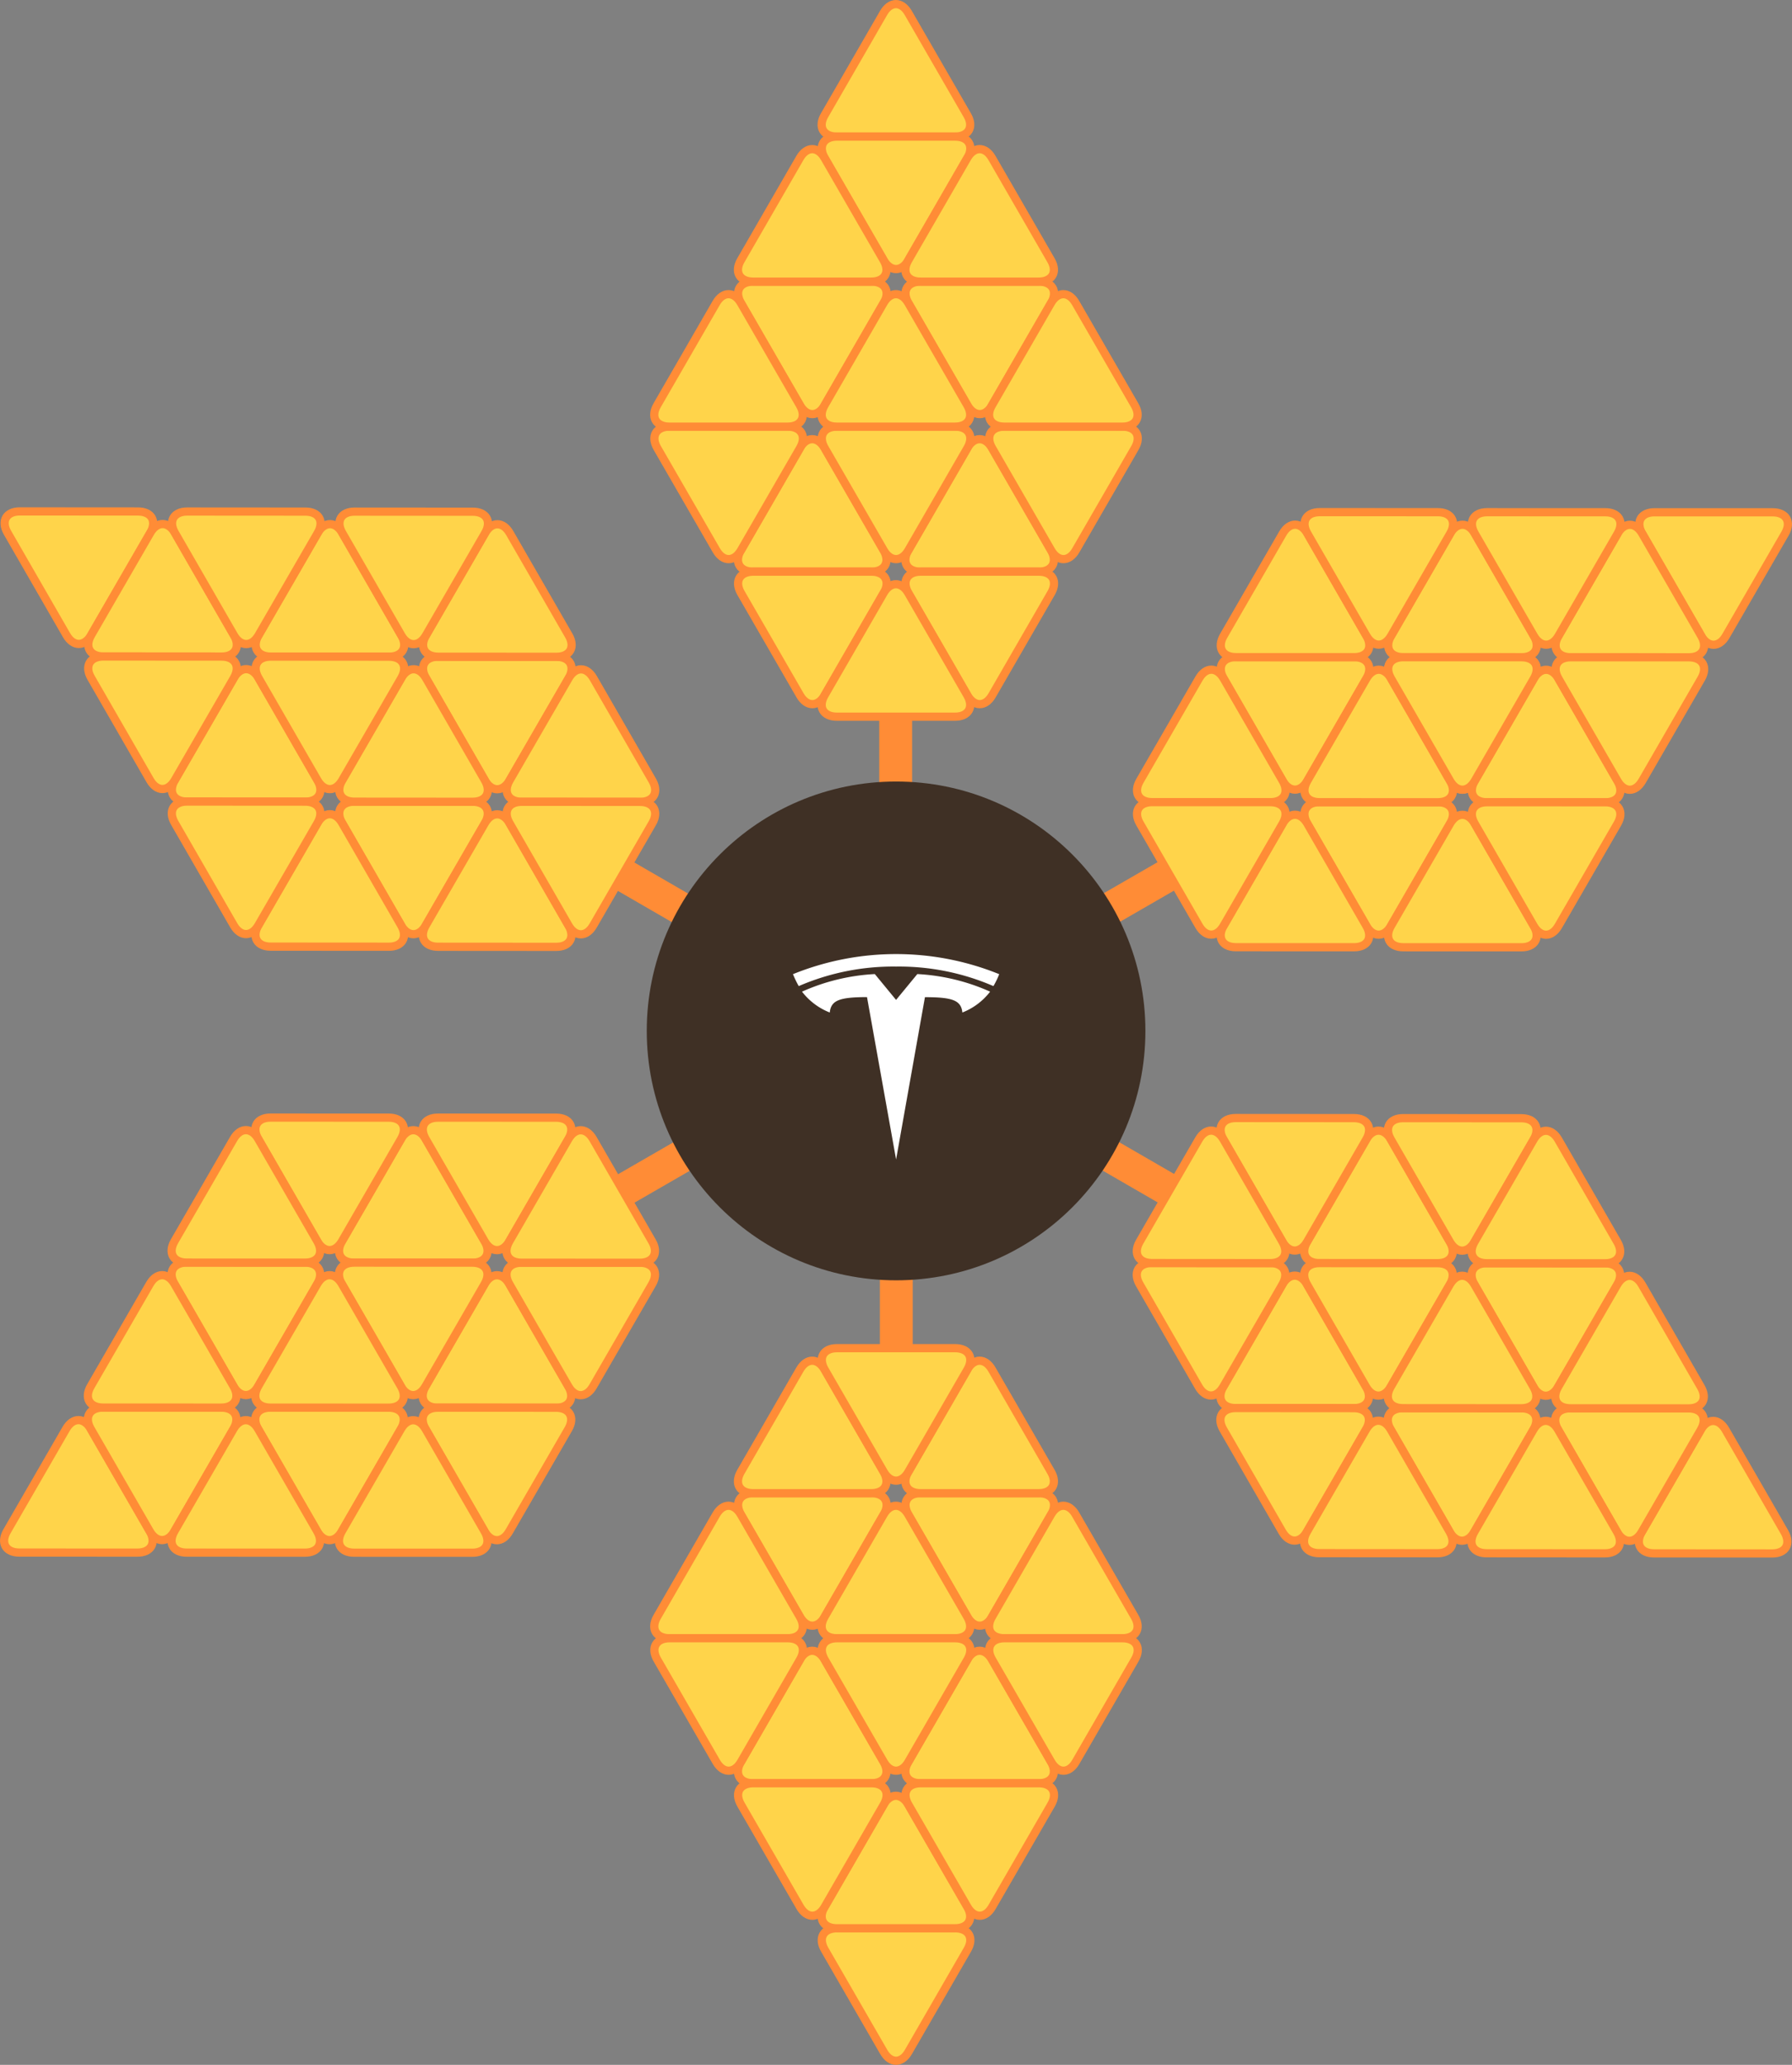 <svg xmlns="http://www.w3.org/2000/svg" xmlns:xlink="http://www.w3.org/1999/xlink" viewBox="0 0 290.944 335.147"><rect x="0" y="0" width="290.944" height="335.147" fill="#808080" stroke="none"/><style><![CDATA[.F{fill:none}.G{stroke:#ff8c36}.H{stroke-miterlimit:1}.I{fill:#ffd44a}.J{stroke-width:1.333}.K{stroke-width:5.333}]]></style><path d="M145.42 104.555v63.265" class="F G H K"/><use xlink:href="#B" class="I"/><use xlink:href="#B" class="F G H J"/><use xlink:href="#C" class="I"/><use xlink:href="#C" class="F G H J"/><use xlink:href="#B" x="-13.59" y="70.616" class="I"/><use xlink:href="#B" x="-13.59" y="70.616" class="F G H J"/><use xlink:href="#B" x="13.59" y="70.616" class="I"/><use xlink:href="#B" x="13.59" y="70.616" class="F G H J"/><use xlink:href="#C" y="47.078" class="I"/><use xlink:href="#C" y="47.078" class="F G H J"/><use xlink:href="#C" x="27.18" y="47.078" class="I"/><use xlink:href="#C" x="27.18" y="47.078" class="F G H J"/><use xlink:href="#C" x="-27.18" y="47.078" class="I"/><use xlink:href="#C" x="-27.18" y="47.078" class="F G H J"/><use xlink:href="#C" x="-13.59" y="23.54" class="I"/><use xlink:href="#C" x="-13.59" y="23.54" class="F G H J"/><use xlink:href="#B" x="-13.59" y="23.54" class="I"/><use xlink:href="#B" x="-13.59" y="23.54" class="F G H J"/><use xlink:href="#B" x="-27.18" y="47.078" class="I"/><use xlink:href="#B" x="-27.18" y="47.078" class="F G H J"/><use xlink:href="#C" x="13.59" y="23.54" class="I"/><use xlink:href="#C" x="13.59" y="23.54" class="F G H J"/><use xlink:href="#B" y="47.078" class="I"/><use xlink:href="#B" y="47.078" class="F G H J"/><use xlink:href="#C" x="-13.59" y="70.616" class="I"/><use xlink:href="#C" x="-13.59" y="70.616" class="F G H J"/><use xlink:href="#C" x="13.59" y="70.616" class="I"/><use xlink:href="#C" x="13.59" y="70.616" class="F G H J"/><use xlink:href="#B" y="94.155" class="I"/><use xlink:href="#B" y="94.155" class="F G H J"/><use xlink:href="#B" x="13.59" y="23.54" class="I"/><use xlink:href="#B" x="13.59" y="23.54" class="F G H J"/><use xlink:href="#D" class="I"/><g class="F G H"><use xlink:href="#D" class="J"/><path d="M145.523 230.59v-63.265" class="K"/></g><use xlink:href="#C" y="290.807" class="I"/><use xlink:href="#C" y="290.807" class="F G H J"/><use xlink:href="#B" y="290.807" class="I"/><use xlink:href="#B" y="290.807" class="F G H J"/><use xlink:href="#C" x="13.59" y="220.19" class="I"/><use xlink:href="#C" x="13.59" y="220.19" class="F G H J"/><use xlink:href="#C" x="-13.59" y="220.19" class="I"/><use xlink:href="#C" x="-13.59" y="220.19" class="F G H J"/><use xlink:href="#B" y="243.73" class="I"/><use xlink:href="#B" y="243.73" class="F G H J"/><use xlink:href="#B" x="-27.18" y="243.73" class="I"/><use xlink:href="#B" x="-27.18" y="243.73" class="F G H J"/><use xlink:href="#B" x="27.18" y="243.73" class="I"/><use xlink:href="#B" x="27.18" y="243.73" class="F G H J"/><use xlink:href="#B" x="13.59" y="267.268" class="I"/><use xlink:href="#B" x="13.59" y="267.268" class="F G H J"/><use xlink:href="#C" x="13.59" y="267.268" class="I"/><use xlink:href="#C" x="13.59" y="267.268" class="F G H J"/><use xlink:href="#C" x="27.18" y="243.73" class="I"/><use xlink:href="#C" x="27.18" y="243.73" class="F G H J"/><use xlink:href="#B" x="-13.59" y="267.268" class="I"/><use xlink:href="#B" x="-13.59" y="267.268" class="F G H J"/><use xlink:href="#C" y="243.73" class="I"/><use xlink:href="#C" y="243.73" class="F G H J"/><use xlink:href="#B" x="13.59" y="220.19" class="I"/><use xlink:href="#B" x="13.59" y="220.19" class="F G H J"/><use xlink:href="#B" x="-13.59" y="220.19" class="I"/><use xlink:href="#B" x="-13.59" y="220.19" class="F G H J"/><use xlink:href="#C" y="196.652" class="I"/><use xlink:href="#C" y="196.652" class="F G H J"/><use xlink:href="#C" x="-13.59" y="267.268" class="I"/><use xlink:href="#C" x="-13.59" y="267.268" class="F G H J"/><use xlink:href="#C" x="-27.18" y="243.73" class="I"/><g class="F G H"><use xlink:href="#C" x="-27.18" y="243.73" class="J"/><path d="M200.032 136.04l-54.8 31.614" class="K"/></g><use xlink:href="#E" class="I"/><use xlink:href="#E" class="F G H J"/><use xlink:href="#F" class="I"/><use xlink:href="#F" class="F G H J"/><use xlink:href="#E" x="-40.778" y="23.524" class="I"/><use xlink:href="#E" x="-40.778" y="23.524" class="F G H J"/><use xlink:href="#E" x="-67.958" y="23.514" class="I"/><use xlink:href="#E" x="-67.958" y="23.514" class="F G H J"/><use xlink:href="#E" x="-54.376" y="47.058" class="I"/><use xlink:href="#E" x="-54.376" y="47.058" class="F G H J"/><use xlink:href="#F" x="-40.777" y="23.525" class="I"/><use xlink:href="#F" x="-40.777" y="23.525" class="F G H J"/><use xlink:href="#F" x="-27.195" y="47.068" class="I"/><use xlink:href="#F" x="-27.195" y="47.068" class="F G H J"/><use xlink:href="#F" x="-54.36" y="-0.018" class="I"/><use xlink:href="#F" x="-54.36" y="-0.018" class="F G H J"/><use xlink:href="#F" x="-27.18" y="-0.01" class="I"/><use xlink:href="#F" x="-27.18" y="-0.01" class="F G H J"/><use xlink:href="#E" x="-27.18" y="-0.01" class="I"/><use xlink:href="#E" x="-27.18" y="-0.01" class="F G H J"/><use xlink:href="#E" x="-54.36" y="-0.02" class="I"/><use xlink:href="#E" x="-54.36" y="-0.02" class="F G H J"/><use xlink:href="#F" x="-13.597" y="23.534" class="I"/><use xlink:href="#F" x="-13.597" y="23.534" class="F G H J"/><use xlink:href="#G" class="I"/><use xlink:href="#G" class="F G H J"/><use xlink:href="#F" x="-67.957" y="23.516" class="I"/><use xlink:href="#F" x="-67.957" y="23.516" class="F G H J"/><use xlink:href="#H" class="I"/><use xlink:href="#H" class="F G H J"/><use xlink:href="#E" x="-81.556" y="47.048" class="I"/><use xlink:href="#E" x="-81.556" y="47.048" class="F G H J"/><use xlink:href="#E" x="-13.598" y="23.533" class="I"/><use xlink:href="#E" x="-13.598" y="23.533" class="F G H J"/><use xlink:href="#E" x="-27.196" y="47.067" class="I"/><g class="F G H"><use xlink:href="#E" x="-27.196" y="47.067" class="J"/><path d="M90.912 199.108l54.8-31.614" class="K"/></g><use xlink:href="#F" x="-251.894" y="145.318" class="I"/><use xlink:href="#F" x="-251.894" y="145.318" class="F G H J"/><use xlink:href="#E" x="-251.895" y="145.317" class="I"/><use xlink:href="#E" x="-251.895" y="145.317" class="F G H J"/><use xlink:href="#H" x="-129.561" y="74.743" class="I"/><use xlink:href="#H" x="-129.561" y="74.743" class="F G H J"/><use xlink:href="#F" x="-197.518" y="98.26" class="I"/><use xlink:href="#F" x="-197.518" y="98.26" class="F G H J"/><use xlink:href="#J" class="I"/><use xlink:href="#J" class="F G H J"/><use xlink:href="#G" x="-183.92" y="74.726" class="I"/><use xlink:href="#G" x="-183.92" y="74.726" class="F G H J"/><use xlink:href="#E" x="-197.535" y="145.335" class="I"/><use xlink:href="#E" x="-197.535" y="145.335" class="F G H J"/><use xlink:href="#E" x="-224.715" y="145.326" class="I"/><use xlink:href="#E" x="-224.715" y="145.326" class="F G H J"/><use xlink:href="#F" x="-224.714" y="145.327" class="I"/><use xlink:href="#F" x="-224.714" y="145.327" class="F G H J"/><use xlink:href="#F" x="-197.534" y="145.337" class="I"/><use xlink:href="#F" x="-197.534" y="145.337" class="F G H J"/><use xlink:href="#E" x="-238.298" y="121.783" class="I"/><use xlink:href="#E" x="-238.298" y="121.783" class="F G H J"/><use xlink:href="#I" class="I"/><use xlink:href="#I" class="F G H J"/><use xlink:href="#K" class="I"/><use xlink:href="#K" class="F G H J"/><use xlink:href="#E" x="-197.518" y="98.258" class="I"/><use xlink:href="#E" x="-197.518" y="98.258" class="F G H J"/><use xlink:href="#F" x="-170.338" y="98.27" class="I"/><use xlink:href="#F" x="-170.338" y="98.27" class="F G H J"/><use xlink:href="#L" class="I"/><use xlink:href="#L" class="F G H J"/><use xlink:href="#H" x="-170.323" y="51.19" class="I"/><g class="F G H"><use xlink:href="#H" x="-170.323" y="51.19" class="J"/><path d="M200.05 199.075l-54.768-31.67" class="K"/></g><use xlink:href="#M" class="I"/><use xlink:href="#M" class="F G H J"/><use xlink:href="#N" class="I"/><use xlink:href="#N" class="F G H J"/><use xlink:href="#M" x="-54.329" y="-47.114" class="I"/><use xlink:href="#M" x="-54.329" y="-47.114" class="F G H J"/><use xlink:href="#M" x="-67.934" y="-23.584" class="I"/><use xlink:href="#M" x="-67.934" y="-23.584" class="F G H J"/><use xlink:href="#N" x="-40.754" y="-23.566" class="I"/><use xlink:href="#N" x="-40.754" y="-23.566" class="F G H J"/><use xlink:href="#N" x="-54.36" y="-0.038" class="I"/><use xlink:href="#N" x="-54.36" y="-0.038" class="F G H J"/><use xlink:href="#N" x="-27.148" y="-47.096" class="I"/><use xlink:href="#N" x="-27.148" y="-47.096" class="F G H J"/><use xlink:href="#N" x="-13.574" y="-23.548" class="I"/><use xlink:href="#N" x="-13.574" y="-23.548" class="F G H J"/><use xlink:href="#M" x="-13.574" y="-23.547" class="I"/><use xlink:href="#M" x="-13.574" y="-23.547" class="F G H J"/><use xlink:href="#M" x="-27.149" y="-47.095" class="I"/><use xlink:href="#M" x="-27.149" y="-47.095" class="F G H J"/><use xlink:href="#N" x="-27.18" y="-0.018" class="I"/><use xlink:href="#N" x="-27.18" y="-0.018" class="F G H J"/><use xlink:href="#M" x="-40.754" y="-23.566" class="I"/><use xlink:href="#M" x="-40.754" y="-23.566" class="F G H J"/><use xlink:href="#N" x="-54.328" y="-47.114" class="I"/><use xlink:href="#N" x="-54.328" y="-47.114" class="F G H J"/><use xlink:href="#N" x="-67.935" y="-23.585" class="I"/><use xlink:href="#N" x="-67.935" y="-23.585" class="F G H J"/><use xlink:href="#M" x="-81.509" y="-47.122" class="I"/><use xlink:href="#M" x="-81.509" y="-47.122" class="F G H J"/><use xlink:href="#M" x="-27.18" y="-0.018" class="I"/><use xlink:href="#M" x="-27.18" y="-0.018" class="F G H J"/><use xlink:href="#M" x="-54.36" y="-0.036" class="I"/><g class="F G H"><use xlink:href="#M" x="-54.36" y="-0.036" class="J"/><path d="M90.893 136.072l54.768 31.67" class="K"/></g><use xlink:href="#O" class="I"/><use xlink:href="#O" class="F G H J"/><use xlink:href="#P" class="I"/><use xlink:href="#P" class="F G H J"/><use xlink:href="#N" x="-197.418" y="-98.46" class="I"/><use xlink:href="#N" x="-197.418" y="-98.46" class="F G H J"/><use xlink:href="#N" x="-183.813" y="-121.988" class="I"/><use xlink:href="#N" x="-183.813" y="-121.988" class="F G H J"/><use xlink:href="#M" x="-210.994" y="-122.007" class="I"/><use xlink:href="#M" x="-210.994" y="-122.007" class="F G H J"/><use xlink:href="#Q" class="I"/><use xlink:href="#Q" class="F G H J"/><use xlink:href="#M" x="-224.599" y="-98.478" class="I"/><use xlink:href="#M" x="-224.599" y="-98.478" class="F G H J"/><use xlink:href="#M" x="-238.174" y="-122.025" class="I"/><use xlink:href="#M" x="-238.174" y="-122.025" class="F G H J"/><use xlink:href="#N" x="-238.173" y="-122.026" class="I"/><use xlink:href="#N" x="-238.173" y="-122.026" class="F G H J"/><use xlink:href="#N" x="-224.598" y="-98.478" class="I"/><use xlink:href="#N" x="-224.598" y="-98.478" class="F G H J"/><use xlink:href="#M" x="-224.568" y="-145.555" class="I"/><use xlink:href="#M" x="-224.568" y="-145.555" class="F G H J"/><use xlink:href="#N" x="-210.993" y="-122.008" class="I"/><use xlink:href="#N" x="-210.993" y="-122.008" class="F G H J"/><use xlink:href="#M" x="-197.419" y="-98.459" class="I"/><use xlink:href="#M" x="-197.419" y="-98.459" class="F G H J"/><use xlink:href="#M" x="-183.814" y="-121.989" class="I"/><use xlink:href="#M" x="-183.814" y="-121.989" class="F G H J"/><use xlink:href="#N" x="-170.238" y="-98.441" class="I"/><use xlink:href="#N" x="-170.238" y="-98.441" class="F G H J"/><use xlink:href="#R" class="I"/><use xlink:href="#R" class="F G H J"/><use xlink:href="#N" x="-197.388" y="-145.538" class="I"/><use xlink:href="#N" x="-197.388" y="-145.538" class="F G H J"/><circle cx="145.485" cy="167.327" r="40.479" fill="#3f3025"/><path d="M145.487 188.196l4.684-26.345c4.465 0 5.873.5 6.077 2.488a10.531 10.531 0 0 0 4.506-3.385 33.103 33.103 0 0 0-11.819-2.855l-3.456 4.2h.008l-3.456-4.2a33.099 33.099 0 0 0-11.818 2.855 10.524 10.524 0 0 0 4.506 3.385c.205-2 1.6-2.488 6.046-2.5zm-.002-31.314a38.596 38.596 0 0 1 15.804 3.171 12.834 12.834 0 0 0 .938-1.937 44.593 44.593 0 0 0-33.484 0 16.197 16.197 0 0 0 .938 1.937 38.592 38.592 0 0 1 15.804-3.171z" fill="#fff"/><defs ><path id="B" d="M149.47 22.17h-13.6c-2.2 0-3.1-1.56-2-3.464l9.59-16.61c1.1-1.905 2.9-1.905 4 0l9.59 16.61c1.1 1.905.2 3.464-2 3.464z"/><path id="C" d="M141.473 22.17h13.6c2.2 0 3.1 1.56 2 3.464l-9.59 16.61c-1.1 1.905-2.9 1.905-4 0l-9.59-16.61c-1.1-1.905-.2-3.464 2-3.464z"/><path id="D" d="M176.65 69.248h-13.6c-2.2 0-3.1-1.56-2-3.464l9.59-16.61c1.1-1.905 2.9-1.905 4 0l9.59 16.612c1.1 1.905.2 3.464-2 3.464z"/><path id="E" d="M273.418 98.38l-6.79-11.772c-1.1-1.905-.2-3.464 2-3.463l19.18.006c2.2.001 3.1 1.56 2 3.464l-9.596 16.608c-1.1 1.905-2.9 1.904-4-.001z"/><path id="F" d="M269.42 91.45l6.79 11.772c1.1 1.905.2 3.464-2 3.463l-19.18-.006c-2.2-.001-3.1-1.56-2-3.464l9.596-16.608c1.1-1.905 2.9-1.904 4 .001z"/><path id="G" d="M232.64 121.904l-6.79-11.772c-1.1-1.905-.2-3.464 2-3.463l19.18.007c2.2.001 3.1 1.56 2 3.464l-9.596 16.608c-1.1 1.905-2.9 1.904-4-.001z"/><path id="H" d="M215.045 138.51l6.79 11.772c1.1 1.905.2 3.464-2 3.463l-19.18-.007c-2.2-.001-3.1-1.56-2-3.464l9.596-16.608c1.1-1.905 2.9-1.904 4 .001z"/><path id="I" d="M58.304 213.243l6.79 11.772c1.1 1.905.2 3.464-2 3.463l-19.18-.006c-2.2-.001-3.1-1.56-2-3.464L51.51 208.4c1.1-1.905 2.9-1.904 4 .001z"/><path id="J" d="M62.3 220.172L55.5 208.4c-1.1-1.905-.2-3.464 2-3.463l19.18.006c2.2.001 3.1 1.56 2 3.464l-9.596 16.608c-1.1 1.905-2.9 1.904-4-.001z"/><path id="K" d="M89.48 220.18L82.7 208.41c-1.1-1.905-.2-3.464 2-3.463l19.18.006c2.2.001 3.1 1.56 2 3.464l-9.596 16.608c-1.1 1.905-2.9 1.904-4-.001z"/><path id="L" d="M31.124 213.234l6.79 11.772c1.1 1.905.2 3.464-2 3.463l-19.18-.006c-2.2-.001-3.1-1.56-2-3.464L24.33 208.4c1.1-1.905 2.9-1.904 4 .001z"/><path id="M" d="M269.344 243.822l6.803-11.765c1.1-1.904 2.9-1.903 4 .003l9.58 16.618c1.1 1.906.198 3.464-2.002 3.462l-19.18-.013c-2.2-.001-3.098-1.56-1.997-3.465z"/><path id="N" d="M273.348 236.898l-6.803 11.765c-1.1 1.904-2.9 1.903-4-.003l-9.58-16.618c-1.1-1.906-.198-3.464 2.002-3.462l19.18.013c2.2.001 3.098 1.56 1.997 3.465z"/><path id="O" d="M21.6 91.324l-6.803 11.765c-1.1 1.904-2.9 1.903-4-.003L1.22 86.468c-1.1-1.906-.198-3.464 2.002-3.462l19.18.013c2.2.001 3.098 1.56 1.997 3.465z"/><path id="P" d="M17.596 98.25L24.4 86.484c1.1-1.904 2.9-1.903 4 .003l9.58 16.618c1.1 1.906.198 3.464-2.002 3.462l-19.18-.013c-2.2-.001-3.098-1.56-1.997-3.465z"/><path id="Q" d="M71.957 98.286L78.76 86.52c1.1-1.904 2.9-1.903 4 .003l9.58 16.618c1.1 1.906.198 3.464-2.002 3.462l-19.18-.013c-2.2-.001-3.098-1.56-1.997-3.465z"/><path id="R" d="M48.78 91.343l-6.803 11.765c-1.1 1.904-2.9 1.903-4-.003L28.4 86.487c-1.1-1.906-.198-3.464 2.002-3.462l19.18.013c2.2.001 3.098 1.56 1.997 3.465z"/></defs></svg>
